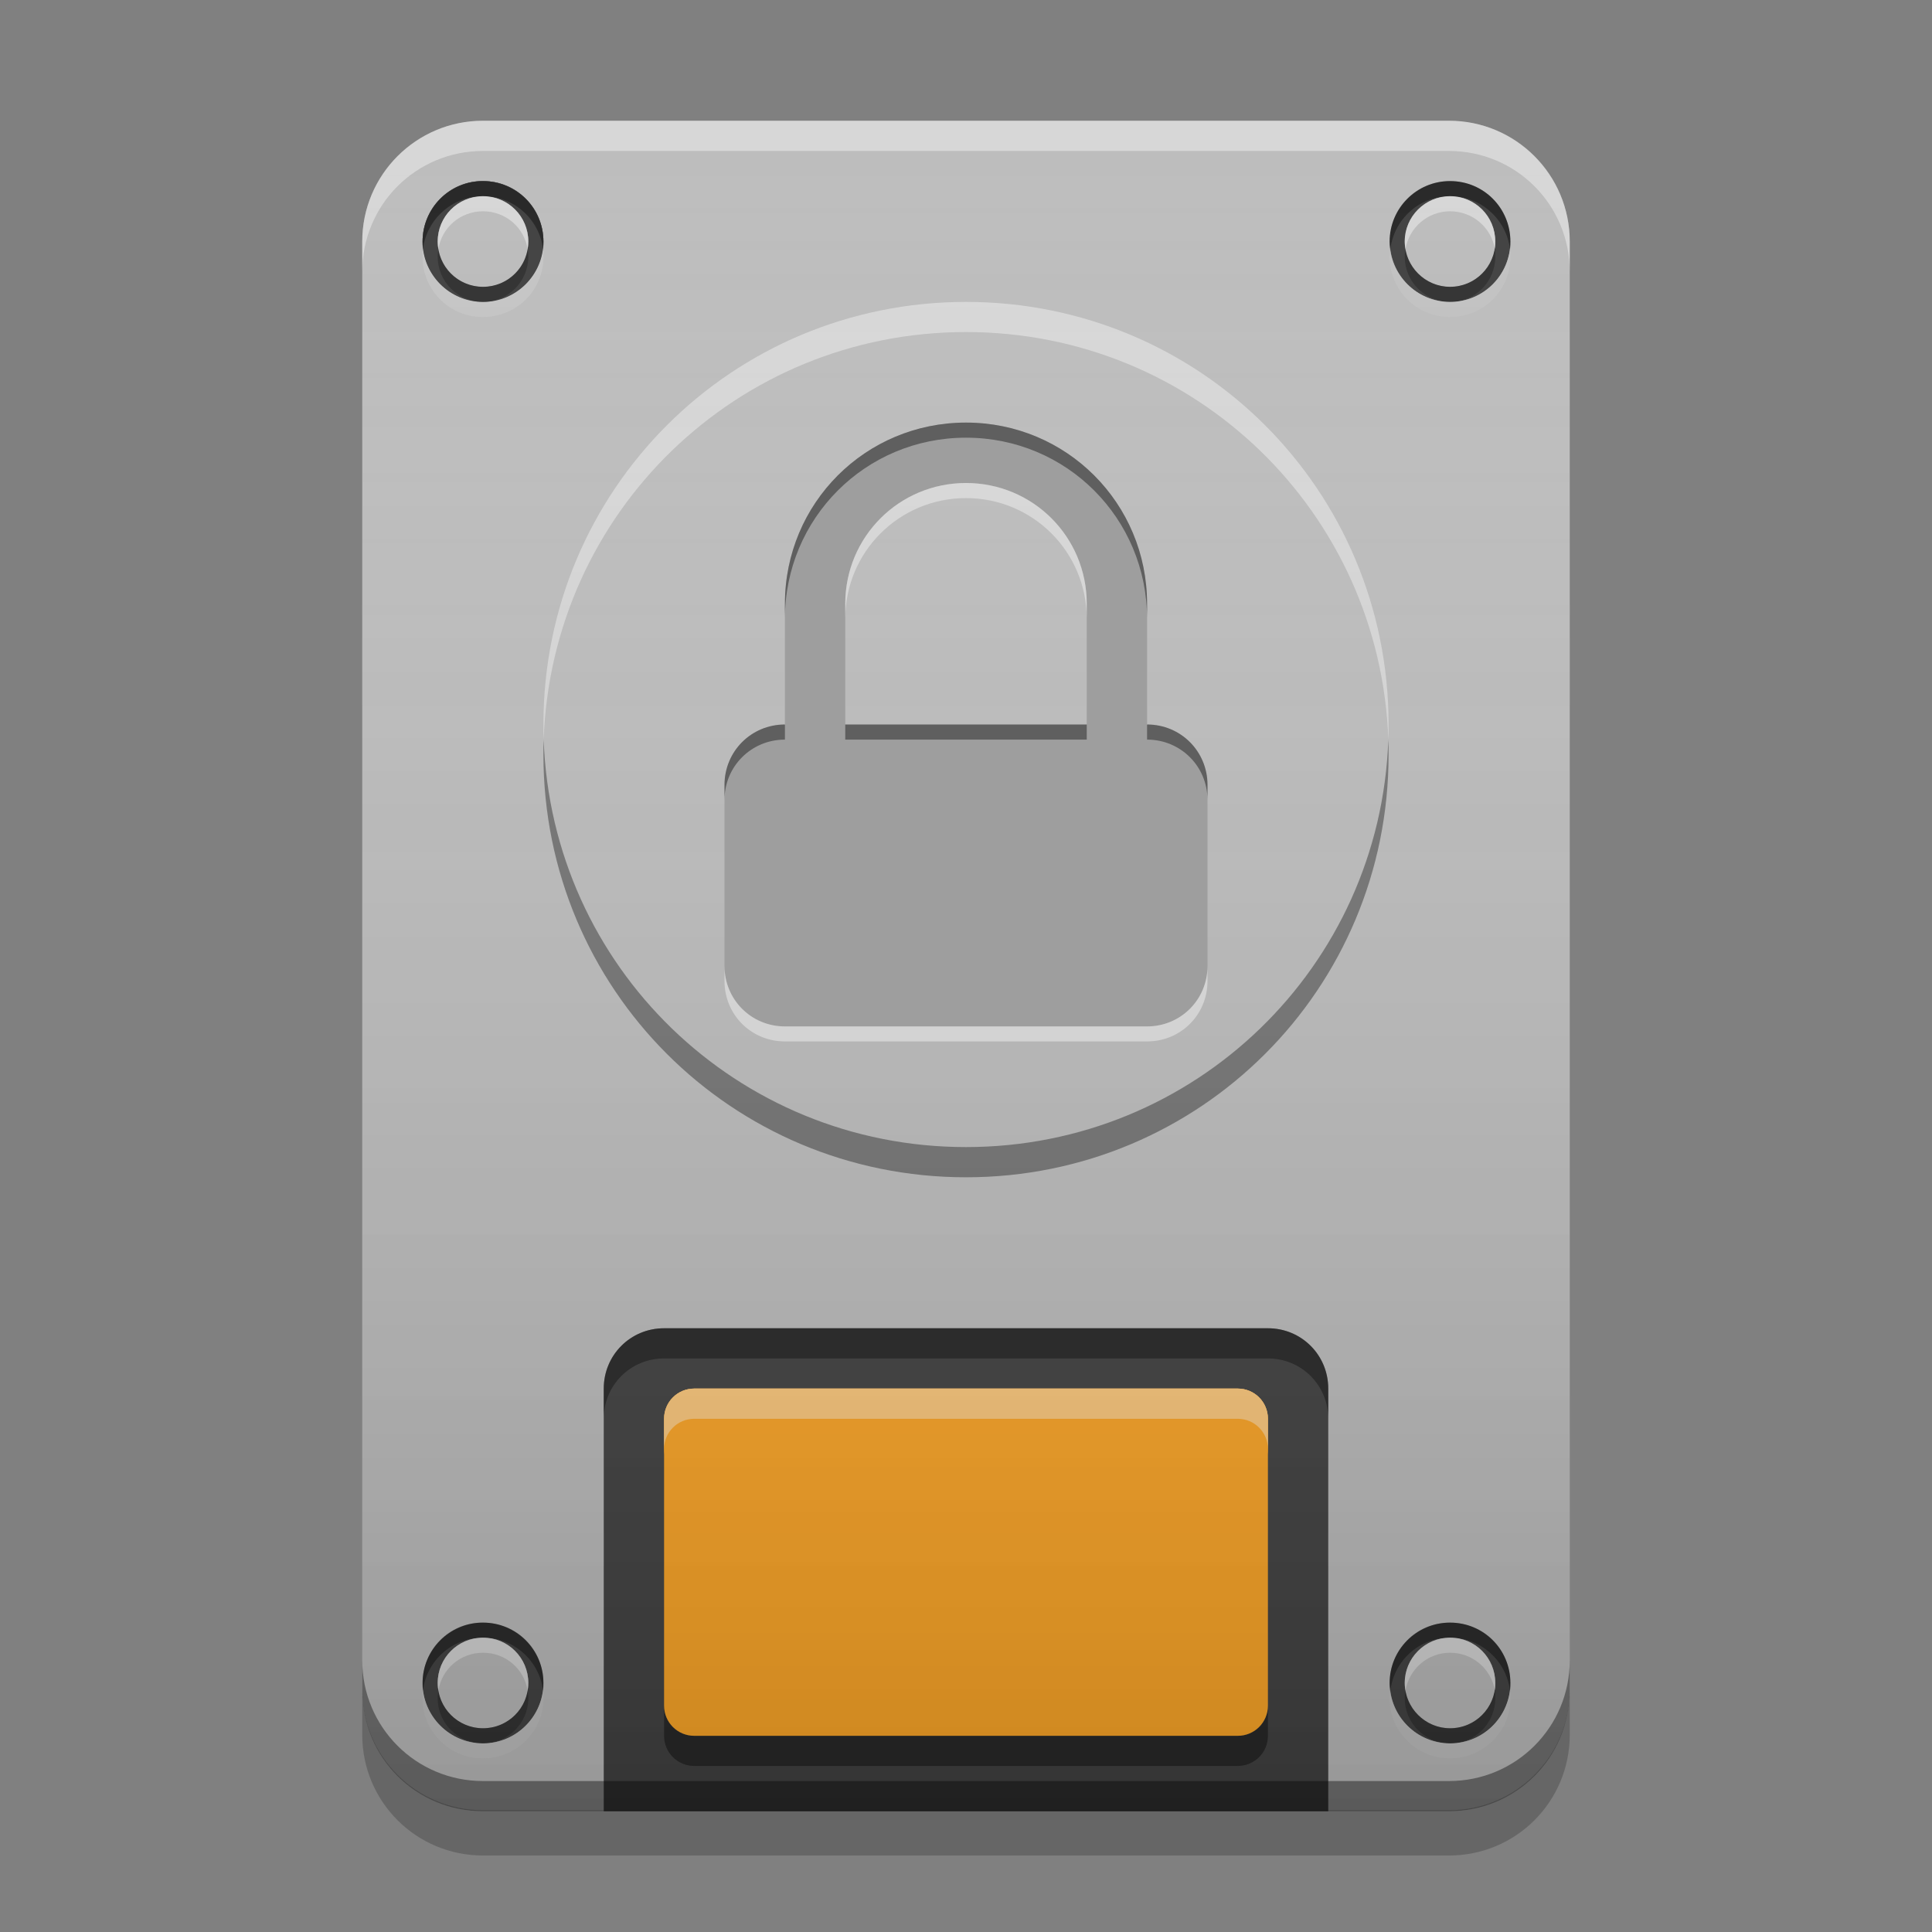 
<svg xmlns="http://www.w3.org/2000/svg" xmlns:xlink="http://www.w3.org/1999/xlink" width="22" height="22" viewBox="0 0 22 22" version="1.1">
<rect x="0" y="0" width="22" height="22" fill="#808080" stroke="none"/>
<defs>
<linearGradient id="linear0" gradientUnits="userSpaceOnUse" x1="8.467" y1="-199.125" x2="8.467" y2="-213.942" gradientTransform="matrix(1.299,0,0,1.299,0,279.331)">
<stop offset="0" style="stop-color:rgb(0%,0%,0%);stop-opacity:0.2;"/>
<stop offset="1" style="stop-color:rgb(100%,100%,100%);stop-opacity:0;"/>
</linearGradient>
</defs>
<g id="surface1">
<path style=" stroke:none;fill-rule:nonzero;fill:rgb(0%,0%,0%);fill-opacity:0.4;" d="M 7.562 15.125 C 7.18 15.125 6.875 15.43 6.875 15.812 L 6.875 20.625 L 15.125 20.625 L 15.125 15.812 C 15.125 15.43 14.82 15.125 14.438 15.125 Z M 7.562 15.125 "/>
<path style=" stroke:none;fill-rule:nonzero;fill:rgb(74.118%,74.118%,74.118%);fill-opacity:1;" d="M 5.5 1.375 L 16.5 1.375 C 17.258 1.375 17.875 1.992 17.875 2.75 L 17.875 19.25 C 17.875 20.008 17.258 20.625 16.5 20.625 L 5.5 20.625 C 4.742 20.625 4.125 20.008 4.125 19.25 L 4.125 2.75 C 4.125 1.992 4.742 1.375 5.5 1.375 Z M 5.5 1.375 "/>
<path style=" stroke:none;fill-rule:nonzero;fill:rgb(25.882%,25.882%,25.882%);fill-opacity:1;" d="M 7.562 15.125 C 7.18 15.125 6.875 15.43 6.875 15.812 L 6.875 20.625 L 15.125 20.625 L 15.125 15.812 C 15.125 15.43 14.82 15.125 14.438 15.125 Z M 7.562 15.125 "/>
<path style=" stroke:none;fill-rule:nonzero;fill:rgb(0%,0%,0%);fill-opacity:0.4;" d="M 7.562 15.125 C 7.18 15.125 6.875 15.43 6.875 15.812 L 6.875 16.156 C 6.875 15.773 7.18 15.469 7.562 15.469 L 14.438 15.469 C 14.82 15.469 15.125 15.773 15.125 16.156 L 15.125 15.812 C 15.125 15.43 14.82 15.125 14.438 15.125 Z M 7.562 15.125 "/>
<path style=" stroke:none;fill-rule:nonzero;fill:rgb(100%,65.49%,14.902%);fill-opacity:1;" d="M 7.906 15.812 L 14.094 15.812 C 14.285 15.812 14.438 15.965 14.438 16.156 L 14.438 16.5 C 14.438 16.691 14.285 16.844 14.094 16.844 L 7.906 16.844 C 7.715 16.844 7.562 16.691 7.562 16.5 L 7.562 16.156 C 7.562 15.965 7.715 15.812 7.906 15.812 Z M 7.906 15.812 "/>
<path style=" stroke:none;fill-rule:nonzero;fill:rgb(0%,0%,0%);fill-opacity:0.4;" d="M 7.562 19.422 L 7.562 19.766 C 7.562 19.957 7.715 20.109 7.906 20.109 L 14.094 20.109 C 14.285 20.109 14.438 19.957 14.438 19.766 L 14.438 19.422 C 14.438 19.613 14.285 19.766 14.094 19.766 L 7.906 19.766 C 7.715 19.766 7.562 19.613 7.562 19.422 Z M 7.562 19.422 "/>
<path style=" stroke:none;fill-rule:nonzero;fill:rgb(100%,100%,100%);fill-opacity:0.4;" d="M 14.438 16.5 L 14.438 16.156 C 14.438 15.965 14.285 15.812 14.094 15.812 L 7.906 15.812 C 7.715 15.812 7.562 15.965 7.562 16.156 L 7.562 16.5 C 7.562 16.309 7.715 16.156 7.906 16.156 L 14.094 16.156 C 14.285 16.156 14.438 16.309 14.438 16.5 Z M 14.438 16.5 "/>
<path style=" stroke:none;fill-rule:nonzero;fill:rgb(100%,65.49%,14.902%);fill-opacity:1;" d="M 7.906 15.812 L 14.094 15.812 C 14.285 15.812 14.438 15.965 14.438 16.156 L 14.438 19.422 C 14.438 19.613 14.285 19.766 14.094 19.766 L 7.906 19.766 C 7.715 19.766 7.562 19.613 7.562 19.422 L 7.562 16.156 C 7.562 15.965 7.715 15.812 7.906 15.812 Z M 7.906 15.812 "/>
<path style=" stroke:none;fill-rule:nonzero;fill:rgb(100%,100%,100%);fill-opacity:0.4;" d="M 14.438 16.5 L 14.438 16.156 C 14.438 15.965 14.285 15.812 14.094 15.812 L 7.906 15.812 C 7.715 15.812 7.562 15.965 7.562 16.156 L 7.562 16.5 C 7.562 16.309 7.715 16.156 7.906 16.156 L 14.094 16.156 C 14.285 16.156 14.438 16.309 14.438 16.5 Z M 14.438 16.5 "/>
<path style=" stroke:none;fill-rule:nonzero;fill:rgb(100%,100%,100%);fill-opacity:0.4;" d="M 5.5 1.375 C 4.738 1.375 4.125 1.988 4.125 2.75 L 4.125 3.094 C 4.125 2.332 4.738 1.719 5.5 1.719 L 16.5 1.719 C 17.262 1.719 17.875 2.332 17.875 3.094 L 17.875 2.75 C 17.875 1.988 17.262 1.375 16.5 1.375 Z M 5.5 1.375 "/>
<path style=" stroke:none;fill-rule:nonzero;fill:rgb(0%,0%,0%);fill-opacity:0.4;" d="M 5.5 20.625 C 4.738 20.625 4.125 20.012 4.125 19.25 L 4.125 18.906 C 4.125 19.668 4.738 20.281 5.5 20.281 L 16.5 20.281 C 17.262 20.281 17.875 19.668 17.875 18.906 L 17.875 19.25 C 17.875 20.012 17.262 20.625 16.5 20.625 Z M 5.5 20.625 "/>
<path style=" stroke:none;fill-rule:nonzero;fill:rgb(0%,0%,0%);fill-opacity:0.2;" d="M 4.125 19.238 L 4.125 19.754 C 4.125 20.516 4.738 21.129 5.5 21.129 L 16.5 21.129 C 17.262 21.129 17.875 20.516 17.875 19.754 L 17.875 19.238 C 17.875 20 17.262 20.613 16.5 20.613 L 5.5 20.613 C 4.738 20.613 4.125 20 4.125 19.238 Z M 4.125 19.238 "/>
<path style=" stroke:none;fill-rule:nonzero;fill:rgb(74.118%,74.118%,74.118%);fill-opacity:1;" d="M 11 3.438 C 13.656 3.438 15.812 5.594 15.812 8.25 C 15.812 10.906 13.656 13.062 11 13.062 C 8.344 13.062 6.188 10.906 6.188 8.25 C 6.188 5.594 8.344 3.438 11 3.438 Z M 11 3.438 "/>
<path style=" stroke:none;fill-rule:nonzero;fill:rgb(100%,100%,100%);fill-opacity:0.4;" d="M 11 3.438 C 8.332 3.438 6.188 5.582 6.188 8.25 C 6.188 8.309 6.188 8.363 6.191 8.422 C 6.281 5.836 8.391 3.781 11 3.781 C 13.609 3.781 15.719 5.836 15.809 8.422 C 15.812 8.363 15.812 8.309 15.812 8.25 C 15.812 5.582 13.668 3.438 11 3.438 Z M 11 3.438 "/>
<path style=" stroke:none;fill-rule:nonzero;fill:rgb(3.922%,3.922%,3.922%);fill-opacity:0.4;" d="M 11 13.406 C 8.332 13.406 6.188 11.262 6.188 8.594 C 6.188 8.535 6.188 8.48 6.191 8.422 C 6.281 11.008 8.391 13.062 11 13.062 C 13.609 13.062 15.719 11.008 15.809 8.422 C 15.812 8.48 15.812 8.535 15.812 8.594 C 15.812 11.262 13.668 13.406 11 13.406 Z M 11 13.406 "/>
<path style=" stroke:none;fill-rule:nonzero;fill:rgb(100%,100%,100%);fill-opacity:0.4;" d="M 5.5 2.062 C 5.879 2.062 6.188 2.371 6.188 2.75 C 6.188 3.129 5.879 3.438 5.5 3.438 C 5.121 3.438 4.812 3.129 4.812 2.75 C 4.812 2.371 5.121 2.062 5.5 2.062 Z M 5.5 2.062 "/>
<path style=" stroke:none;fill-rule:nonzero;fill:rgb(25.882%,25.882%,25.882%);fill-opacity:0.996;" d="M 5.5 2.062 C 5.879 2.062 6.188 2.371 6.188 2.75 C 6.188 3.129 5.879 3.438 5.5 3.438 C 5.121 3.438 4.812 3.129 4.812 2.75 C 4.812 2.371 5.121 2.062 5.5 2.062 Z M 5.5 2.062 "/>
<path style=" stroke:none;fill-rule:nonzero;fill:rgb(38.039%,38.039%,38.039%);fill-opacity:0.882;" d="M 5.5 2.234 C 5.785 2.234 6.016 2.465 6.016 2.75 C 6.016 3.035 5.785 3.266 5.5 3.266 C 5.215 3.266 4.984 3.035 4.984 2.75 C 4.984 2.465 5.215 2.234 5.5 2.234 Z M 5.5 2.234 "/>
<path style=" stroke:none;fill-rule:nonzero;fill:rgb(38.039%,38.039%,38.039%);fill-opacity:0.996;" d="M 5.5 2.234 C 5.785 2.234 6.016 2.465 6.016 2.75 C 6.016 3.035 5.785 3.266 5.5 3.266 C 5.215 3.266 4.984 3.035 4.984 2.75 C 4.984 2.465 5.215 2.234 5.5 2.234 Z M 5.5 2.234 "/>
<path style=" stroke:none;fill-rule:nonzero;fill:rgb(100%,100%,100%);fill-opacity:0.4;" d="M 5.488 2.234 C 5.207 2.242 4.984 2.469 4.984 2.75 C 4.984 2.781 4.988 2.809 4.992 2.836 C 5.031 2.59 5.242 2.406 5.5 2.406 C 5.758 2.406 5.969 2.59 6.008 2.836 C 6.012 2.809 6.016 2.781 6.016 2.75 C 6.016 2.465 5.785 2.234 5.5 2.234 C 5.496 2.234 5.492 2.234 5.488 2.234 Z M 5.488 2.234 "/>
<path style=" stroke:none;fill-rule:nonzero;fill:rgb(9.804%,9.804%,9.804%);fill-opacity:0.4;" d="M 5.488 3.438 C 5.207 3.43 4.984 3.203 4.984 2.922 C 4.984 2.891 4.988 2.863 4.992 2.836 C 5.031 3.082 5.242 3.266 5.5 3.266 C 5.758 3.266 5.969 3.082 6.008 2.836 C 6.012 2.863 6.016 2.891 6.016 2.922 C 6.016 3.207 5.785 3.438 5.5 3.438 C 5.496 3.438 5.492 3.438 5.488 3.438 Z M 5.488 3.438 "/>
<path style=" stroke:none;fill-rule:nonzero;fill:rgb(0%,0%,0%);fill-opacity:0.4;" d="M 5.48 2.062 C 5.109 2.07 4.812 2.375 4.812 2.75 C 4.812 2.777 4.812 2.809 4.816 2.836 C 4.859 2.496 5.148 2.234 5.5 2.234 C 5.852 2.234 6.141 2.496 6.184 2.836 C 6.188 2.809 6.188 2.777 6.188 2.75 C 6.188 2.367 5.883 2.062 5.5 2.062 C 5.492 2.062 5.488 2.062 5.48 2.062 Z M 5.48 2.062 "/>
<path style=" stroke:none;fill-rule:nonzero;fill:rgb(80%,80%,80%);fill-opacity:0.4;" d="M 5.48 3.609 C 5.109 3.602 4.812 3.297 4.812 2.922 C 4.812 2.895 4.812 2.863 4.816 2.836 C 4.859 3.176 5.148 3.438 5.5 3.438 C 5.852 3.438 6.141 3.176 6.184 2.836 C 6.188 2.863 6.188 2.895 6.188 2.922 C 6.188 3.305 5.883 3.609 5.5 3.609 C 5.492 3.609 5.488 3.609 5.48 3.609 Z M 5.48 3.609 "/>
<path style=" stroke:none;fill-rule:nonzero;fill:rgb(100%,100%,100%);fill-opacity:0.4;" d="M 5.5 2.062 C 5.879 2.062 6.188 2.371 6.188 2.75 C 6.188 3.129 5.879 3.438 5.5 3.438 C 5.121 3.438 4.812 3.129 4.812 2.75 C 4.812 2.371 5.121 2.062 5.5 2.062 Z M 5.5 2.062 "/>
<path style=" stroke:none;fill-rule:nonzero;fill:rgb(25.882%,25.882%,25.882%);fill-opacity:0.996;" d="M 5.5 2.062 C 5.879 2.062 6.188 2.371 6.188 2.75 C 6.188 3.129 5.879 3.438 5.5 3.438 C 5.121 3.438 4.812 3.129 4.812 2.75 C 4.812 2.371 5.121 2.062 5.5 2.062 Z M 5.5 2.062 "/>
<path style=" stroke:none;fill-rule:nonzero;fill:rgb(38.039%,38.039%,38.039%);fill-opacity:0.882;" d="M 5.5 2.234 C 5.785 2.234 6.016 2.465 6.016 2.75 C 6.016 3.035 5.785 3.266 5.5 3.266 C 5.215 3.266 4.984 3.035 4.984 2.75 C 4.984 2.465 5.215 2.234 5.5 2.234 Z M 5.5 2.234 "/>
<path style=" stroke:none;fill-rule:nonzero;fill:rgb(74.118%,74.118%,74.118%);fill-opacity:0.996;" d="M 5.5 2.234 C 5.785 2.234 6.016 2.465 6.016 2.75 C 6.016 3.035 5.785 3.266 5.5 3.266 C 5.215 3.266 4.984 3.035 4.984 2.75 C 4.984 2.465 5.215 2.234 5.5 2.234 Z M 5.5 2.234 "/>
<path style=" stroke:none;fill-rule:nonzero;fill:rgb(100%,100%,100%);fill-opacity:0.4;" d="M 5.488 2.234 C 5.207 2.242 4.984 2.469 4.984 2.75 C 4.984 2.781 4.988 2.809 4.992 2.836 C 5.031 2.59 5.242 2.406 5.5 2.406 C 5.758 2.406 5.969 2.59 6.008 2.836 C 6.012 2.809 6.016 2.781 6.016 2.75 C 6.016 2.465 5.785 2.234 5.5 2.234 C 5.496 2.234 5.492 2.234 5.488 2.234 Z M 5.488 2.234 "/>
<path style=" stroke:none;fill-rule:nonzero;fill:rgb(9.804%,9.804%,9.804%);fill-opacity:0.4;" d="M 5.488 3.438 C 5.207 3.43 4.984 3.203 4.984 2.922 C 4.984 2.891 4.988 2.863 4.992 2.836 C 5.031 3.082 5.242 3.266 5.5 3.266 C 5.758 3.266 5.969 3.082 6.008 2.836 C 6.012 2.863 6.016 2.891 6.016 2.922 C 6.016 3.207 5.785 3.438 5.5 3.438 C 5.496 3.438 5.492 3.438 5.488 3.438 Z M 5.488 3.438 "/>
<path style=" stroke:none;fill-rule:nonzero;fill:rgb(0%,0%,0%);fill-opacity:0.4;" d="M 5.48 2.062 C 5.109 2.07 4.812 2.375 4.812 2.75 C 4.812 2.777 4.812 2.809 4.816 2.836 C 4.859 2.496 5.148 2.234 5.5 2.234 C 5.852 2.234 6.141 2.496 6.184 2.836 C 6.188 2.809 6.188 2.777 6.188 2.75 C 6.188 2.367 5.883 2.062 5.5 2.062 C 5.492 2.062 5.488 2.062 5.48 2.062 Z M 5.48 2.062 "/>
<path style=" stroke:none;fill-rule:nonzero;fill:rgb(80%,80%,80%);fill-opacity:0.4;" d="M 5.48 3.609 C 5.109 3.602 4.812 3.297 4.812 2.922 C 4.812 2.895 4.812 2.863 4.816 2.836 C 4.859 3.176 5.148 3.438 5.5 3.438 C 5.852 3.438 6.141 3.176 6.184 2.836 C 6.188 2.863 6.188 2.895 6.188 2.922 C 6.188 3.305 5.883 3.609 5.5 3.609 C 5.492 3.609 5.488 3.609 5.48 3.609 Z M 5.48 3.609 "/>
<path style=" stroke:none;fill-rule:nonzero;fill:rgb(100%,100%,100%);fill-opacity:0.4;" d="M 16.512 2.062 C 16.895 2.062 17.199 2.371 17.199 2.75 C 17.199 3.129 16.895 3.438 16.512 3.438 C 16.133 3.438 15.824 3.129 15.824 2.75 C 15.824 2.371 16.133 2.062 16.512 2.062 Z M 16.512 2.062 "/>
<path style=" stroke:none;fill-rule:nonzero;fill:rgb(25.882%,25.882%,25.882%);fill-opacity:0.996;" d="M 16.512 2.062 C 16.895 2.062 17.199 2.371 17.199 2.75 C 17.199 3.129 16.895 3.438 16.512 3.438 C 16.133 3.438 15.824 3.129 15.824 2.75 C 15.824 2.371 16.133 2.062 16.512 2.062 Z M 16.512 2.062 "/>
<path style=" stroke:none;fill-rule:nonzero;fill:rgb(38.039%,38.039%,38.039%);fill-opacity:0.882;" d="M 16.512 2.234 C 16.797 2.234 17.027 2.465 17.027 2.75 C 17.027 3.035 16.797 3.266 16.512 3.266 C 16.23 3.266 15.996 3.035 15.996 2.75 C 15.996 2.465 16.23 2.234 16.512 2.234 Z M 16.512 2.234 "/>
<path style=" stroke:none;fill-rule:nonzero;fill:rgb(74.118%,74.118%,74.118%);fill-opacity:0.996;" d="M 16.512 2.234 C 16.797 2.234 17.027 2.465 17.027 2.75 C 17.027 3.035 16.797 3.266 16.512 3.266 C 16.23 3.266 15.996 3.035 15.996 2.75 C 15.996 2.465 16.23 2.234 16.512 2.234 Z M 16.512 2.234 "/>
<path style=" stroke:none;fill-rule:nonzero;fill:rgb(100%,100%,100%);fill-opacity:0.4;" d="M 16.5 2.234 C 16.219 2.242 15.996 2.469 15.996 2.75 C 15.996 2.781 16 2.809 16.004 2.836 C 16.047 2.59 16.258 2.406 16.512 2.406 C 16.77 2.406 16.98 2.59 17.023 2.836 C 17.027 2.809 17.027 2.781 17.027 2.75 C 17.027 2.465 16.801 2.234 16.512 2.234 C 16.508 2.234 16.504 2.234 16.5 2.234 Z M 16.5 2.234 "/>
<path style=" stroke:none;fill-rule:nonzero;fill:rgb(9.804%,9.804%,9.804%);fill-opacity:0.4;" d="M 16.5 3.438 C 16.219 3.43 15.996 3.203 15.996 2.922 C 15.996 2.891 16 2.863 16.004 2.836 C 16.047 3.082 16.258 3.266 16.512 3.266 C 16.77 3.266 16.98 3.082 17.023 2.836 C 17.027 2.863 17.027 2.891 17.027 2.922 C 17.027 3.207 16.801 3.438 16.512 3.438 C 16.508 3.438 16.504 3.438 16.5 3.438 Z M 16.5 3.438 "/>
<path style=" stroke:none;fill-rule:nonzero;fill:rgb(0%,0%,0%);fill-opacity:0.4;" d="M 16.496 2.062 C 16.121 2.07 15.824 2.375 15.824 2.75 C 15.824 2.777 15.828 2.809 15.832 2.836 C 15.875 2.496 16.16 2.234 16.512 2.234 C 16.863 2.234 17.152 2.496 17.195 2.836 C 17.199 2.809 17.199 2.777 17.199 2.75 C 17.199 2.367 16.895 2.062 16.512 2.062 C 16.508 2.062 16.5 2.062 16.496 2.062 Z M 16.496 2.062 "/>
<path style=" stroke:none;fill-rule:nonzero;fill:rgb(80%,80%,80%);fill-opacity:0.4;" d="M 16.496 3.609 C 16.121 3.602 15.824 3.297 15.824 2.922 C 15.824 2.895 15.828 2.863 15.832 2.836 C 15.875 3.176 16.16 3.438 16.512 3.438 C 16.863 3.438 17.152 3.176 17.195 2.836 C 17.199 2.863 17.199 2.895 17.199 2.922 C 17.199 3.305 16.895 3.609 16.512 3.609 C 16.508 3.609 16.5 3.609 16.496 3.609 Z M 16.496 3.609 "/>
<path style=" stroke:none;fill-rule:nonzero;fill:rgb(100%,100%,100%);fill-opacity:0.4;" d="M 5.5 18.477 C 5.879 18.477 6.188 18.785 6.188 19.164 C 6.188 19.543 5.879 19.852 5.5 19.852 C 5.121 19.852 4.812 19.543 4.812 19.164 C 4.812 18.785 5.121 18.477 5.5 18.477 Z M 5.5 18.477 "/>
<path style=" stroke:none;fill-rule:nonzero;fill:rgb(25.882%,25.882%,25.882%);fill-opacity:0.996;" d="M 5.5 18.477 C 5.879 18.477 6.188 18.785 6.188 19.164 C 6.188 19.543 5.879 19.852 5.5 19.852 C 5.121 19.852 4.812 19.543 4.812 19.164 C 4.812 18.785 5.121 18.477 5.5 18.477 Z M 5.5 18.477 "/>
<path style=" stroke:none;fill-rule:nonzero;fill:rgb(38.039%,38.039%,38.039%);fill-opacity:0.882;" d="M 5.5 18.648 C 5.785 18.648 6.016 18.879 6.016 19.164 C 6.016 19.449 5.785 19.68 5.5 19.68 C 5.215 19.68 4.984 19.449 4.984 19.164 C 4.984 18.879 5.215 18.648 5.5 18.648 Z M 5.5 18.648 "/>
<path style=" stroke:none;fill-rule:nonzero;fill:rgb(74.118%,74.118%,74.118%);fill-opacity:0.996;" d="M 5.5 18.648 C 5.785 18.648 6.016 18.879 6.016 19.164 C 6.016 19.449 5.785 19.68 5.5 19.68 C 5.215 19.68 4.984 19.449 4.984 19.164 C 4.984 18.879 5.215 18.648 5.5 18.648 Z M 5.5 18.648 "/>
<path style=" stroke:none;fill-rule:nonzero;fill:rgb(100%,100%,100%);fill-opacity:0.4;" d="M 5.488 18.648 C 5.207 18.656 4.984 18.883 4.984 19.164 C 4.984 19.195 4.988 19.223 4.992 19.25 C 5.031 19.004 5.242 18.82 5.5 18.82 C 5.758 18.82 5.969 19.004 6.008 19.25 C 6.012 19.223 6.016 19.195 6.016 19.164 C 6.016 18.879 5.785 18.648 5.5 18.648 C 5.496 18.648 5.492 18.648 5.488 18.648 Z M 5.488 18.648 "/>
<path style=" stroke:none;fill-rule:nonzero;fill:rgb(9.804%,9.804%,9.804%);fill-opacity:0.4;" d="M 5.488 19.852 C 5.207 19.844 4.984 19.617 4.984 19.336 C 4.984 19.305 4.988 19.277 4.992 19.25 C 5.031 19.496 5.242 19.68 5.5 19.68 C 5.758 19.68 5.969 19.496 6.008 19.25 C 6.012 19.277 6.016 19.305 6.016 19.336 C 6.016 19.621 5.785 19.852 5.5 19.852 C 5.496 19.852 5.492 19.852 5.488 19.852 Z M 5.488 19.852 "/>
<path style=" stroke:none;fill-rule:nonzero;fill:rgb(0%,0%,0%);fill-opacity:0.4;" d="M 5.48 18.477 C 5.109 18.484 4.812 18.789 4.812 19.164 C 4.812 19.191 4.812 19.223 4.816 19.25 C 4.859 18.91 5.148 18.648 5.5 18.648 C 5.852 18.648 6.141 18.91 6.184 19.25 C 6.188 19.223 6.188 19.191 6.188 19.164 C 6.188 18.781 5.883 18.477 5.5 18.477 C 5.492 18.477 5.488 18.477 5.48 18.477 Z M 5.48 18.477 "/>
<path style=" stroke:none;fill-rule:nonzero;fill:rgb(80%,80%,80%);fill-opacity:0.4;" d="M 5.48 20.023 C 5.109 20.016 4.812 19.711 4.812 19.336 C 4.812 19.309 4.812 19.277 4.816 19.25 C 4.859 19.59 5.148 19.852 5.5 19.852 C 5.852 19.852 6.141 19.59 6.184 19.25 C 6.188 19.277 6.188 19.309 6.188 19.336 C 6.188 19.715 5.883 20.023 5.5 20.023 C 5.492 20.023 5.488 20.023 5.48 20.023 Z M 5.48 20.023 "/>
<path style=" stroke:none;fill-rule:nonzero;fill:rgb(100%,100%,100%);fill-opacity:0.4;" d="M 16.512 18.477 C 16.895 18.477 17.199 18.785 17.199 19.164 C 17.199 19.543 16.895 19.852 16.512 19.852 C 16.133 19.852 15.824 19.543 15.824 19.164 C 15.824 18.785 16.133 18.477 16.512 18.477 Z M 16.512 18.477 "/>
<path style=" stroke:none;fill-rule:nonzero;fill:rgb(25.882%,25.882%,25.882%);fill-opacity:0.996;" d="M 16.512 18.477 C 16.895 18.477 17.199 18.785 17.199 19.164 C 17.199 19.543 16.895 19.852 16.512 19.852 C 16.133 19.852 15.824 19.543 15.824 19.164 C 15.824 18.785 16.133 18.477 16.512 18.477 Z M 16.512 18.477 "/>
<path style=" stroke:none;fill-rule:nonzero;fill:rgb(38.039%,38.039%,38.039%);fill-opacity:0.882;" d="M 16.512 18.648 C 16.797 18.648 17.027 18.879 17.027 19.164 C 17.027 19.449 16.797 19.68 16.512 19.68 C 16.23 19.68 15.996 19.449 15.996 19.164 C 15.996 18.879 16.23 18.648 16.512 18.648 Z M 16.512 18.648 "/>
<path style=" stroke:none;fill-rule:nonzero;fill:rgb(74.118%,74.118%,74.118%);fill-opacity:0.996;" d="M 16.512 18.648 C 16.797 18.648 17.027 18.879 17.027 19.164 C 17.027 19.449 16.797 19.68 16.512 19.68 C 16.23 19.68 15.996 19.449 15.996 19.164 C 15.996 18.879 16.23 18.648 16.512 18.648 Z M 16.512 18.648 "/>
<path style=" stroke:none;fill-rule:nonzero;fill:rgb(100%,100%,100%);fill-opacity:0.4;" d="M 16.5 18.648 C 16.219 18.656 15.996 18.883 15.996 19.164 C 15.996 19.195 16 19.223 16.004 19.25 C 16.047 19.004 16.258 18.82 16.512 18.82 C 16.77 18.82 16.98 19.004 17.023 19.25 C 17.027 19.223 17.027 19.195 17.027 19.164 C 17.027 18.879 16.801 18.648 16.512 18.648 C 16.508 18.648 16.504 18.648 16.5 18.648 Z M 16.5 18.648 "/>
<path style=" stroke:none;fill-rule:nonzero;fill:rgb(9.804%,9.804%,9.804%);fill-opacity:0.4;" d="M 16.5 19.852 C 16.219 19.844 15.996 19.617 15.996 19.336 C 15.996 19.305 16 19.277 16.004 19.25 C 16.047 19.496 16.258 19.68 16.512 19.68 C 16.77 19.68 16.98 19.496 17.023 19.25 C 17.027 19.277 17.027 19.305 17.027 19.336 C 17.027 19.621 16.801 19.852 16.512 19.852 C 16.508 19.852 16.504 19.852 16.5 19.852 Z M 16.5 19.852 "/>
<path style=" stroke:none;fill-rule:nonzero;fill:rgb(0%,0%,0%);fill-opacity:0.4;" d="M 16.496 18.477 C 16.121 18.484 15.824 18.789 15.824 19.164 C 15.824 19.191 15.828 19.223 15.832 19.25 C 15.875 18.91 16.16 18.648 16.512 18.648 C 16.863 18.648 17.152 18.91 17.195 19.25 C 17.199 19.223 17.199 19.191 17.199 19.164 C 17.199 18.781 16.895 18.477 16.512 18.477 C 16.508 18.477 16.5 18.477 16.496 18.477 Z M 16.496 18.477 "/>
<path style=" stroke:none;fill-rule:nonzero;fill:rgb(80%,80%,80%);fill-opacity:0.4;" d="M 16.496 20.023 C 16.121 20.016 15.824 19.711 15.824 19.336 C 15.824 19.309 15.828 19.277 15.832 19.25 C 15.875 19.59 16.16 19.852 16.512 19.852 C 16.863 19.852 17.152 19.59 17.195 19.25 C 17.199 19.277 17.199 19.309 17.199 19.336 C 17.199 19.715 16.895 20.023 16.512 20.023 C 16.508 20.023 16.5 20.023 16.496 20.023 Z M 16.496 20.023 "/>
<path style=" stroke:none;fill-rule:nonzero;fill:url(#linear0);" d="M 5.5 1.375 L 16.5 1.375 C 17.258 1.375 17.875 1.992 17.875 2.75 L 17.875 19.25 C 17.875 20.008 17.258 20.625 16.5 20.625 L 5.5 20.625 C 4.742 20.625 4.125 20.008 4.125 19.25 L 4.125 2.75 C 4.125 1.992 4.742 1.375 5.5 1.375 Z M 5.5 1.375 "/>
<path style=" stroke:none;fill-rule:nonzero;fill:rgb(61.961%,61.961%,61.961%);fill-opacity:1;" d="M 11 4.812 C 9.855 4.812 8.938 5.73 8.938 6.875 L 8.938 8.25 C 8.555 8.25 8.25 8.555 8.25 8.938 L 8.25 11 C 8.25 11.383 8.555 11.688 8.938 11.688 L 13.062 11.688 C 13.445 11.688 13.75 11.383 13.75 11 L 13.75 8.938 C 13.75 8.555 13.445 8.25 13.062 8.25 L 13.062 6.875 C 13.062 5.73 12.145 4.812 11 4.812 Z M 11 5.5 C 11.762 5.5 12.375 6.113 12.375 6.875 L 12.375 8.25 L 9.625 8.25 L 9.625 6.875 C 9.625 6.113 10.238 5.5 11 5.5 Z M 11 5.5 "/>
<path style=" stroke:none;fill-rule:nonzero;fill:rgb(100%,100%,100%);fill-opacity:0.4;" d="M 11 5.5 C 10.238 5.5 9.625 6.113 9.625 6.875 L 9.625 7.047 C 9.625 6.285 10.238 5.672 11 5.672 C 11.762 5.672 12.375 6.285 12.375 7.047 L 12.375 6.875 C 12.375 6.113 11.762 5.5 11 5.5 Z M 8.25 11 L 8.25 11.172 C 8.25 11.555 8.555 11.859 8.938 11.859 L 13.062 11.859 C 13.445 11.859 13.75 11.555 13.75 11.172 L 13.75 11 C 13.75 11.383 13.445 11.688 13.062 11.688 L 8.938 11.688 C 8.555 11.688 8.25 11.383 8.25 11 Z M 8.25 11 "/>
<path style=" stroke:none;fill-rule:nonzero;fill:rgb(0.784%,0.784%,0.784%);fill-opacity:0.4;" d="M 11 4.812 C 9.855 4.812 8.938 5.73 8.938 6.875 L 8.938 7.047 C 8.938 5.902 9.855 4.984 11 4.984 C 12.145 4.984 13.062 5.902 13.062 7.047 L 13.062 6.875 C 13.062 5.73 12.145 4.812 11 4.812 Z M 8.938 8.25 C 8.555 8.25 8.25 8.555 8.25 8.938 L 8.25 9.109 C 8.25 8.727 8.555 8.422 8.938 8.422 Z M 9.625 8.25 L 9.625 8.422 L 12.375 8.422 L 12.375 8.25 Z M 13.062 8.25 L 13.062 8.422 C 13.445 8.422 13.75 8.727 13.75 9.109 L 13.75 8.938 C 13.75 8.555 13.445 8.25 13.062 8.25 Z M 13.062 8.25 "/>
</g>
</svg>
